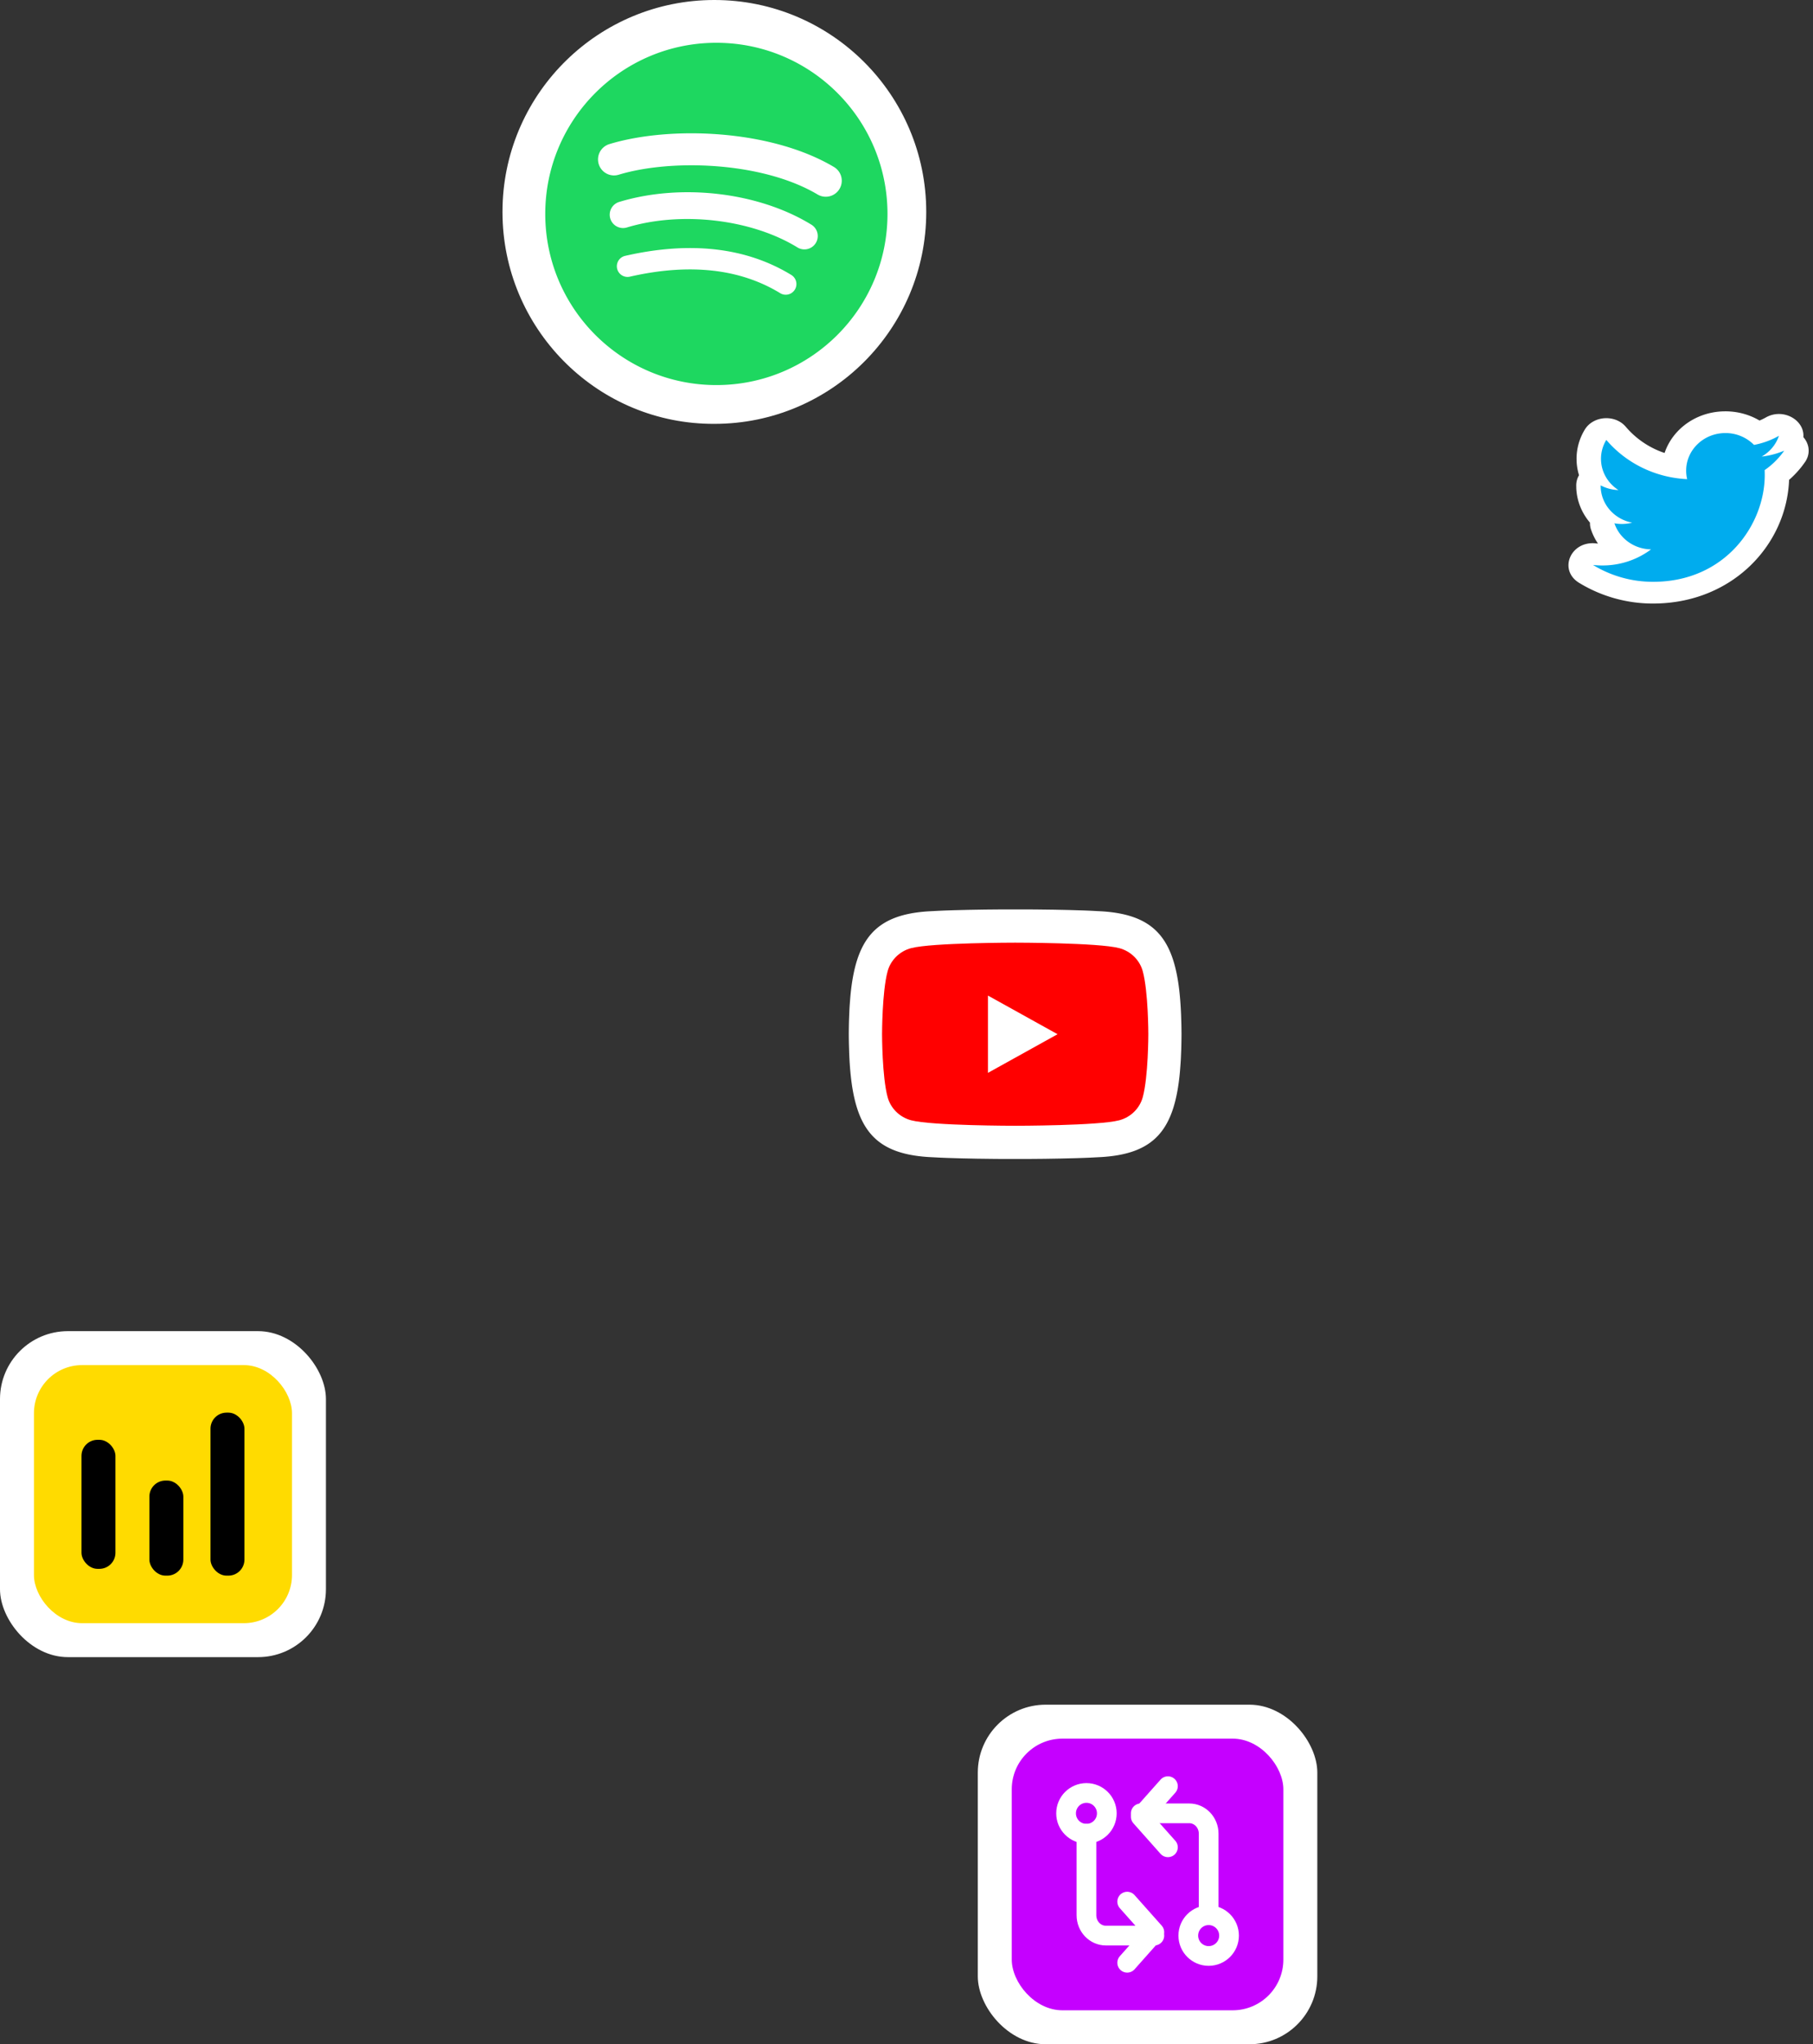 <svg width="267" height="301" xmlns="http://www.w3.org/2000/svg"><rect width="100%" height="100%" fill="#333333" stroke="none"/><g fill="none" fill-rule="evenodd"><path d="M74 0h63v63H74z"/><path d="M74 0h63v63H74z"/><path d="M74.012 30.33C74.475 13.492 88.282 0 105.204 0c17.242 0 31.203 13.99 31.203 31.204 0 17.242-13.99 31.204-31.17 31.204-16.92.09-30.76-13.462-31.225-30.33L74 31.205l.012-.874Z" fill="#FFF" fill-rule="nonzero"/><path d="M105.5 6.3c-13.917 0-25.2 11.283-25.2 25.2 0 13.918 11.283 25.2 25.2 25.2 13.919 0 25.2-11.282 25.2-25.2 0-13.916-11.281-25.199-25.2-25.199V6.3Zm11.556 36.346a1.57 1.57 0 0 1-2.16.52c-5.917-3.614-13.365-4.432-22.137-2.428a1.571 1.571 0 0 1-.7-3.063c9.6-2.195 17.834-1.25 24.477 2.81.74.455.975 1.42.52 2.16Zm3.085-6.863a1.964 1.964 0 0 1-2.702.649c-6.774-4.165-17.1-5.37-25.112-2.939a1.967 1.967 0 0 1-2.451-1.309 1.968 1.968 0 0 1 1.31-2.45c9.152-2.777 20.529-1.432 28.308 3.348a1.964 1.964 0 0 1 .647 2.702Zm.265-7.145c-8.122-4.824-21.522-5.268-29.277-2.914a2.357 2.357 0 1 1-1.368-4.511c8.902-2.702 23.7-2.18 33.05 3.371a2.354 2.354 0 0 1 .825 3.23 2.355 2.355 0 0 1-3.23.824Z" fill="#1ED760" fill-rule="nonzero"/><path d="M125 178h49v-49h-49z"/><path d="M136.756 134.185c-7.852.492-10.762 4.067-11.53 12.622l-.096 1.256c-.014.215-.026.433-.038.654l-.055 1.36a85.742 85.742 0 0 0-.037 2.173c.003.503.009.993.019 1.472l.043 1.4c.422 10.464 3.091 14.703 11.693 15.243l1.744.09c.315.014.64.027.977.04l2.128.064 2.313.047 2.442.03 1.25.01h3.788l2.484-.022 2.383-.04 2.226-.055c.71-.022 1.384-.046 2.013-.074l1.74-.09c7.853-.492 10.763-4.067 11.532-12.622l.095-1.256c.014-.215.026-.433.038-.654l.055-1.36c.021-.697.033-1.422.037-2.173a91.443 91.443 0 0 0-.019-1.472l-.043-1.4c-.422-10.464-3.091-14.703-11.693-15.243l-1.742-.09c-.314-.014-.64-.027-.976-.04l-2.126-.064-2.313-.047-2.44-.03a354.42 354.42 0 0 0-1.25-.01h-3.789l-2.484.022-2.384.04-2.227.055c-.71.022-1.385.046-2.014.074l-1.744.09Z" fill="#FFF" fill-rule="nonzero"/><path d="M145.496 157.969V146.59l10.25 5.69-10.25 5.689Zm22.798-14.96c-.451-1.656-1.78-2.961-3.467-3.404-3.058-.805-15.32-.805-15.32-.805s-12.263 0-15.32.805c-1.688.443-3.017 1.748-3.468 3.405-.819 3.003-.819 9.27-.819 9.27s0 6.266.82 9.269c.45 1.657 1.78 2.962 3.466 3.405 3.058.805 15.32.805 15.32.805s12.263 0 15.321-.805c1.687-.443 3.016-1.748 3.467-3.405.82-3.003.82-9.27.82-9.27s0-6.266-.82-9.27Z" fill="red" fill-rule="nonzero"/><g><path d="M231 91h36V59h-36z"/><path d="M254.096 60.564c1.736 0 3.395.442 4.824 1.239l.198.115.137-.053a8.08 8.08 0 0 0 .402-.186l.392-.208c2.506-1.42 5.58.306 5.542 2.71l-.011.187.117.137.153.209.158.263.089.178.112.285.055.184.014.051c.02.079.035.158.048.237l.027.238.008.237-.01.215a2.869 2.869 0 0 1-.163.736l-.1.24-.085.169-.123.207-.147.206-.297.41a14.668 14.668 0 0 1-1.783 1.934l-.176.152-.007.214c-.485 9.466-8.306 17.726-19.463 17.99l-.55.007a20.834 20.834 0 0 1-10.9-3.047c-3.031-1.857-1.333-6.025 2.23-5.832l.547.047-.011-.017a8.469 8.469 0 0 1-.886-1.689l-.13-.361a2.905 2.905 0 0 1-.154-.917l.002-.096-.044-.05c-1.172-1.402-1.887-3.136-1.972-4.995l-.008-.441c0-.48.113-.925.314-1.321l.098-.178a8.18 8.18 0 0 1-.354-2.002l-.01-.412c0-1.521.42-2.997 1.213-4.302 1.245-2.05 4.458-2.269 6.039-.411a12.847 12.847 0 0 0 5.444 3.762l.27.091.048-.142c1.188-3.347 4.496-5.83 8.512-5.982l.39-.008Z" fill="#FFF" fill-rule="nonzero"/><path d="M262.76 66.357c-1.035.44-2.149.737-3.317.87 1.193-.683 2.109-1.767 2.54-3.058a11.87 11.87 0 0 1-3.67 1.34 5.886 5.886 0 0 0-4.217-1.745c-3.189 0-5.775 2.476-5.775 5.53 0 .433.05.854.148 1.259-4.801-.231-9.057-2.43-11.909-5.78a5.341 5.341 0 0 0-.782 2.783c0 1.918 1.02 3.61 2.57 4.602a5.98 5.98 0 0 1-2.617-.69v.069c0 2.68 1.991 4.915 4.636 5.421-.484.13-.995.195-1.522.195a6 6 0 0 1-1.088-.099c.736 2.196 2.868 3.796 5.397 3.838a11.922 11.922 0 0 1-7.176 2.369c-.466 0-.927-.026-1.378-.076a16.917 16.917 0 0 0 8.856 2.482c10.628 0 16.438-8.424 16.438-15.731 0-.24-.005-.481-.015-.717a11.423 11.423 0 0 0 2.881-2.862" fill="#00ACEE" fill-rule="nonzero"/></g><g transform="translate(0 196)"><rect fill="#FFF" width="48" height="48" rx="10"/><rect fill="#FFDB00" x="5" y="5" width="38" height="38" rx="7.091"/><rect fill="#000" x="12" y="16" width="5" height="19" rx="2.364"/><rect fill="#000" x="22" y="22" width="5" height="14" rx="2.364"/><rect fill="#000" x="31" y="12" width="5" height="24" rx="2.364"/></g><g transform="translate(144 251)"><rect fill="#FFF" width="50" height="50" rx="10"/><g transform="translate(5 5)"><rect fill="#C500FF" width="40" height="40" rx="7.464"/><path d="M2 2h35v35H2z"/><circle stroke="#FFF" stroke-width="2.903" stroke-linecap="round" stroke-linejoin="round" cx="11" cy="11" r="3"/><circle stroke="#FFF" stroke-width="2.903" stroke-linecap="round" stroke-linejoin="round" cx="29" cy="29" r="3"/><path d="M19 11h7.143C27.72 11 29 12.343 29 14v12" stroke="#FFF" stroke-width="2.903" stroke-linecap="round" stroke-linejoin="round"/><path stroke="#FFF" stroke-width="2.903" stroke-linecap="round" stroke-linejoin="round" d="m23 16-4-4.5L23 7M21 29h-7.143C12.28 29 11 27.657 11 26V14"/><path stroke="#FFF" stroke-width="2.903" stroke-linecap="round" stroke-linejoin="round" d="m17 24 4 4.5-4 4.5"/></g></g></g></svg>